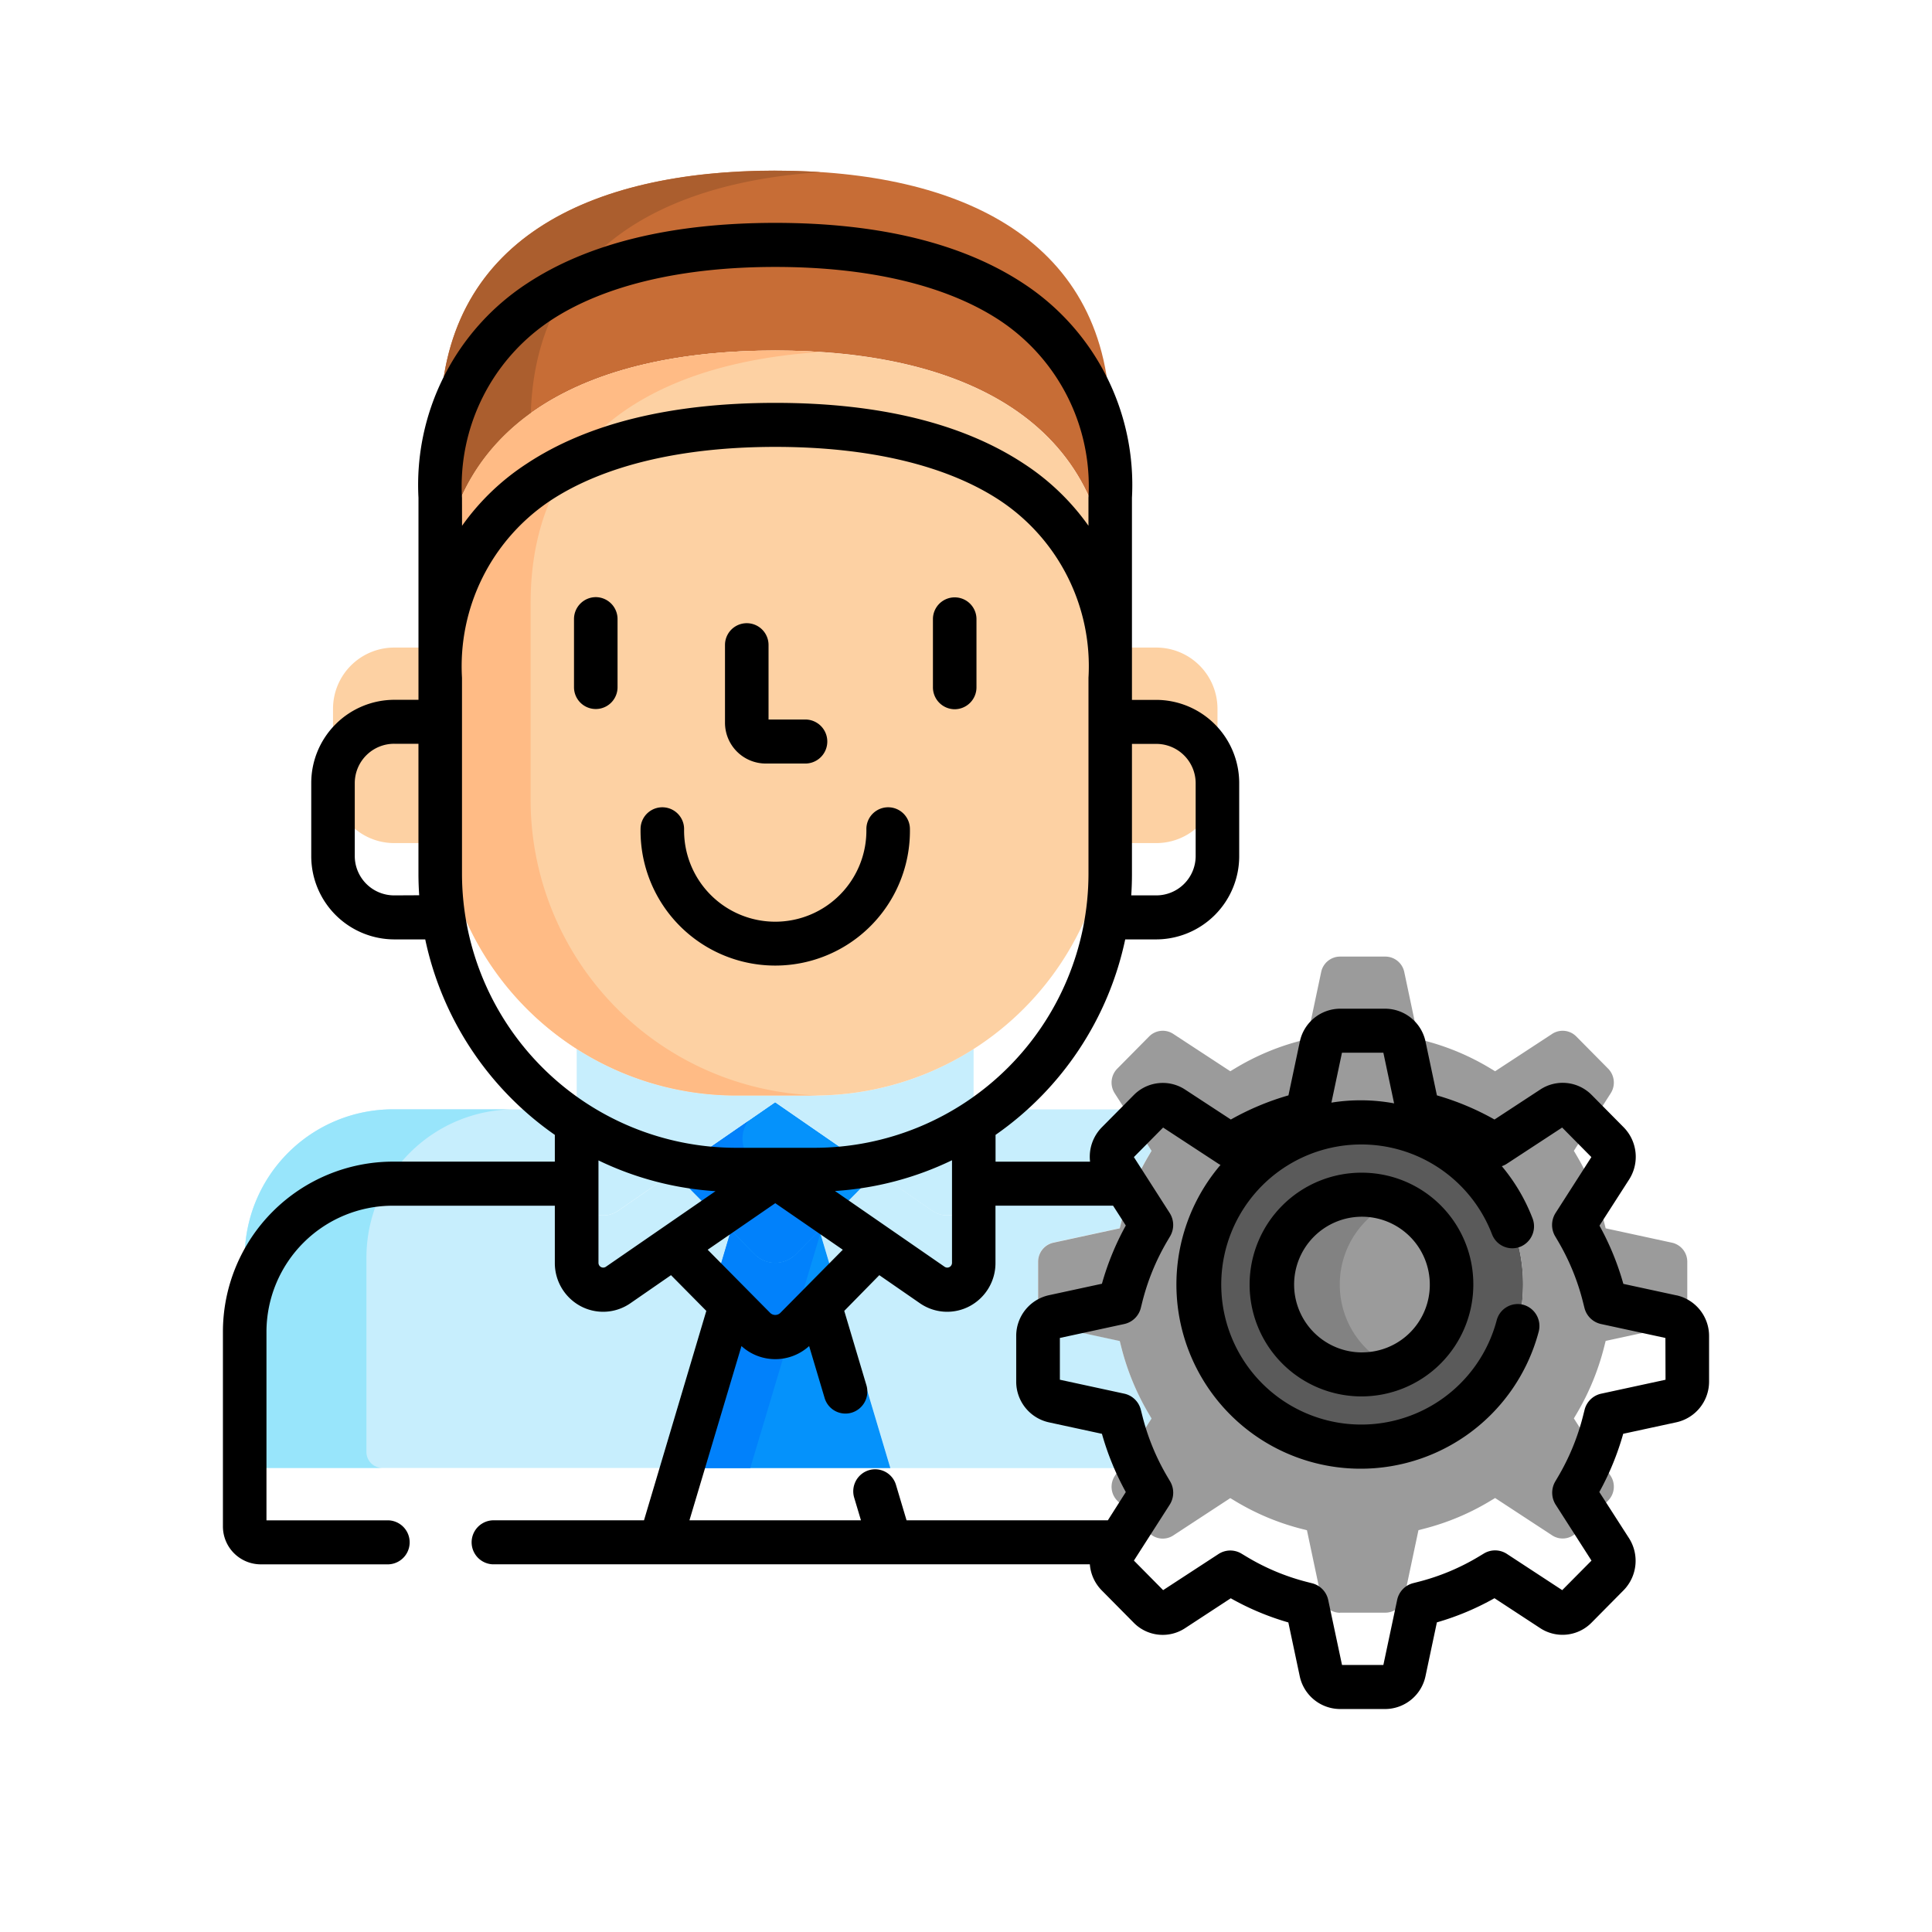 <svg xmlns="http://www.w3.org/2000/svg" xmlns:xlink="http://www.w3.org/1999/xlink" width="78" height="78" viewBox="0 0 78 78"><defs><style>.a{fill:#c7eefd;}.b{fill:#98e5fb;}.c{fill:#0592fb;}.d{fill:#0181fb;}.e{fill:#c76d36;}.f{fill:#ab5e2e;}.g{fill:#fdd1a3;}.h{fill:#ffbb85;}.i{fill:#5a5a5a;}.j{fill:#9b9b9b;}.k{fill:#828282;}.l{filter:url(#a);}</style><filter id="a" x="0" y="0" width="78" height="78" filterUnits="userSpaceOnUse"><feOffset dy="3" input="SourceAlpha"/><feGaussianBlur stdDeviation="3" result="b"/><feFlood flood-opacity="0.161"/><feComposite operator="in" in2="b"/><feComposite in="SourceGraphic"/></filter></defs><g transform="translate(9 3.198)"><path class="a" d="M24.821,332.716l-2.242,1.55a1.061,1.061,0,0,1-1.1.064,1.084,1.084,0,0,1-.571-.958v-3.2H13.487A5.988,5.988,0,0,0,7.5,336.148V344a.646.646,0,0,0,.642.649H24.273l2.861-9.6Z" transform="translate(-6.621 -288.582)"/><path class="a" d="M217.694,339.757l-.06-.237-2.678-.579a.787.787,0,0,1-.617-.771V336.32a.786.786,0,0,1,.617-.771l2.678-.58.06-.237a10.169,10.169,0,0,1,1.1-2.682l.124-.21-1.068-1.668h-6.105v3.2a1.085,1.085,0,0,1-.571.958,1.061,1.061,0,0,1-1.1-.064l-2.242-1.55-2.313,2.339,2.862,9.6h9.26l1.282-2-.124-.21A10.174,10.174,0,0,1,217.694,339.757Z" transform="translate(-181.43 -288.582)"/><path class="b" d="M12.415,344v-7.854a5.988,5.988,0,0,1,5.987-5.976H13.487A5.988,5.988,0,0,0,7.5,336.148V344a.646.646,0,0,0,.642.649h4.915A.646.646,0,0,1,12.415,344Z" transform="translate(-6.621 -288.582)"/><path class="c" d="M157.061,371.383l-.956.967a1.166,1.166,0,0,1-1.657,0l-.956-.967-2.861,9.6h9.293Z" transform="translate(-132.977 -324.91)"/><path class="d" d="M156.1,372.35a1.166,1.166,0,0,1-1.657,0l-.956-.967-2.861,9.6h3.641L157.1,371.5l-.035-.118Z" transform="translate(-132.977 -324.91)"/><path class="c" d="M159.4,327.737l-4.1,2.832,3.27,3.306a1.166,1.166,0,0,0,1.657,0l3.27-3.306Z" transform="translate(-137.106 -286.435)"/><path class="d" d="M158.325,334.04l-3.018,2.086,3.27,3.306a1.166,1.166,0,0,0,1.657,0l.992-1-2.8-2.831A1.2,1.2,0,0,1,158.325,334.04Z" transform="translate(-137.107 -291.991)"/><path class="a" d="M131.471,311.457h-3.152a11.9,11.9,0,0,1-6.44-1.881v5.64a1.085,1.085,0,0,0,.571.958,1.061,1.061,0,0,0,1.1-.064l6.341-4.382,6.341,4.382a1.061,1.061,0,0,0,1.1.064,1.085,1.085,0,0,0,.571-.958v-5.64A11.9,11.9,0,0,1,131.471,311.457Z" transform="translate(-107.596 -270.426)"/><path class="e" d="M88.393,10.3c-7.47,0-13.525,2.775-13.525,10.211v7.238c.015-7.417,6.064-10.185,13.525-10.185s13.525,2.775,13.525,10.211v.674c0-.006,0-.012,0-.018V20.513c0-7.437-6.055-10.211-13.524-10.211Z" transform="translate(-66.094 -6.611)"/><path class="f" d="M78.525,20.1c.2-6.522,5.223-9.311,11.694-9.735q-.9-.059-1.824-.059c-7.47,0-13.525,2.775-13.525,10.211v7.238A8.886,8.886,0,0,1,78.525,20.1Z" transform="translate(-66.095 -6.611)"/><g transform="translate(4.445 10.956)"><path class="g" d="M42.256,178.958v-6.142H40.413a2.472,2.472,0,0,0-2.486,2.459v2.976a2.472,2.472,0,0,0,2.486,2.459h1.971A12.027,12.027,0,0,1,42.256,178.958Z" transform="translate(-37.927 -160.826)"/><path class="g" d="M306.569,172.815h-1.844v6.142a12.023,12.023,0,0,1-.128,1.752h1.972a2.472,2.472,0,0,0,2.486-2.459v-2.976A2.472,2.472,0,0,0,306.569,172.815Z" transform="translate(-273.347 -160.825)"/><path class="g" d="M88.39,71.617c-7.47,0-13.525,2.775-13.525,10.211v7.921a11.947,11.947,0,0,0,11.949,11.943h3.152a11.946,11.946,0,0,0,11.949-11.943V81.828C101.915,74.392,95.86,71.617,88.39,71.617Z" transform="translate(-70.536 -71.617)"/></g><path class="h" d="M78.515,89.749V81.828c0-6.821,5.094-9.719,11.7-10.153q-.9-.059-1.824-.059c-7.47,0-13.525,2.775-13.525,10.211v7.921a11.947,11.947,0,0,0,11.949,11.943h3.152c.083,0,.166,0,.248,0A11.947,11.947,0,0,1,78.515,89.749Z" transform="translate(-66.093 -60.661)"/><path class="i" d="M343.9,334.622a6.545,6.545,0,1,0,6.473,6.545A6.517,6.517,0,0,0,343.9,334.622Z" transform="translate(-297.881 -292.504)"/><ellipse class="j" cx="3.588" cy="3.627" rx="3.588" ry="3.627" transform="translate(42.427 45.035)"/><path class="k" d="M364.712,362.874a3.628,3.628,0,0,1,2.256-3.368,3.542,3.542,0,0,0-1.331-.259,3.628,3.628,0,0,0,0,7.255,3.541,3.541,0,0,0,1.331-.259A3.627,3.627,0,0,1,364.712,362.874Z" transform="translate(-319.621 -314.212)"/><path class="j" d="M293.016,304.526a.782.782,0,0,1-.763-.624l-.573-2.708-.235-.06a9.934,9.934,0,0,1-2.652-1.112l-.208-.125-2.3,1.506a.773.773,0,0,1-.975-.1l-1.293-1.307a.8.8,0,0,1-.1-.986l1.489-2.326-.124-.21a10.171,10.171,0,0,1-1.1-2.682l-.06-.237-2.678-.579a.787.787,0,0,1-.617-.771v-1.849a.786.786,0,0,1,.617-.771l2.678-.58.06-.237a10.167,10.167,0,0,1,1.1-2.682l.124-.21-1.489-2.326a.8.8,0,0,1,.1-.986l1.293-1.307a.773.773,0,0,1,.975-.1l2.3,1.506.208-.125a9.938,9.938,0,0,1,2.653-1.112l.235-.06.573-2.708a.782.782,0,0,1,.763-.624h1.829a.782.782,0,0,1,.763.624l.573,2.708.235.06a9.942,9.942,0,0,1,2.652,1.112l.208.125,2.3-1.506a.773.773,0,0,1,.975.1l1.293,1.307a.8.8,0,0,1,.1.986l-1.489,2.326.124.21a10.18,10.18,0,0,1,1.1,2.682l.06.237,2.678.58a.787.787,0,0,1,.617.771V292.2a.787.787,0,0,1-.617.771l-2.678.579-.06.237a10.178,10.178,0,0,1-1.1,2.682l-.124.21,1.489,2.326a.8.8,0,0,1-.1.986l-1.293,1.308a.773.773,0,0,1-.975.1l-2.3-1.506-.208.125a9.939,9.939,0,0,1-2.652,1.112l-.235.06-.573,2.708a.782.782,0,0,1-.763.624h-1.829Zm.914-19.8a6.545,6.545,0,1,0,6.473,6.545A6.517,6.517,0,0,0,293.93,284.73Z" transform="translate(-247.915 -242.612)"/><path d="M174.579,170.105h1.634a.889.889,0,0,0,0-1.777H174.7v-3.01a.879.879,0,1,0-1.758,0v3.139A1.647,1.647,0,0,0,174.579,170.105Z" transform="translate(-152.672 -142.477)"/><path d="M121.834,155.635a.884.884,0,0,0-.879.889v2.749a.879.879,0,1,0,1.758,0v-2.749A.884.884,0,0,0,121.834,155.635Z" transform="translate(-106.781 -134.725)"/><path d="M245.484,160.161a.884.884,0,0,0,.879-.889v-2.749a.879.879,0,1,0-1.758,0v2.749A.884.884,0,0,0,245.484,160.161Z" transform="translate(-215.94 -134.725)"/><path d="M154.756,228.04a.879.879,0,1,0-1.758,0,3.68,3.68,0,1,1-7.359,0,.879.879,0,1,0-1.758,0,5.438,5.438,0,1,0,10.875,0Z" transform="translate(-127.02 -197.767)"/><path d="M359.015,351.747a4.516,4.516,0,1,0,4.466,4.516A4.5,4.5,0,0,0,359.015,351.747Zm0,7.255a2.739,2.739,0,1,1,2.709-2.739A2.727,2.727,0,0,1,359.015,359Z" transform="translate(-312.999 -307.6)"/><path d="M343.759,335.372a.878.878,0,0,0-1.075.632,5.654,5.654,0,1,1-.188-3.48.876.876,0,0,0,1.137.508.892.892,0,0,0,.5-1.149,7.437,7.437,0,1,0,.248,4.576A.89.89,0,0,0,343.759,335.372Z" transform="translate(-291.26 -285.893)"/><g class="l" transform="matrix(1, 0, 0, 1, -9, -3.2)"><path d="M58.688,46.1l-2.149-.465a11.066,11.066,0,0,0-.964-2.351l1.2-1.867a1.7,1.7,0,0,0-.22-2.1l-1.293-1.307a1.645,1.645,0,0,0-2.075-.222L51.337,39a10.806,10.806,0,0,0-2.325-.975l-.46-2.173a1.672,1.672,0,0,0-1.622-1.326H45.1a1.672,1.672,0,0,0-1.622,1.326l-.46,2.173A10.805,10.805,0,0,0,40.693,39l-1.846-1.208a1.645,1.645,0,0,0-2.075.222L35.48,39.318a1.694,1.694,0,0,0-.471,1.384H31.193V39.62a12.862,12.862,0,0,0,5.235-7.892h1.238a3.36,3.36,0,0,0,3.364-3.347V25.405a3.36,3.36,0,0,0-3.364-3.347H36.7V13.9a9.718,9.718,0,0,0-4.358-8.638C29.881,3.631,26.5,2.8,22.3,2.8s-7.582.829-10.046,2.462A9.718,9.718,0,0,0,7.895,13.9v8.155H6.93A3.36,3.36,0,0,0,3.566,25.4v2.976A3.36,3.36,0,0,0,6.93,31.728H8.168A12.863,12.863,0,0,0,13.4,39.62V40.7H6.866A6.873,6.873,0,0,0,0,47.567v7.854a1.531,1.531,0,0,0,1.521,1.538H6.68a.889.889,0,0,0,0-1.777H1.758V47.567a5.1,5.1,0,0,1,5.108-5.087H13.4V44.79a1.97,1.97,0,0,0,1.04,1.744,1.932,1.932,0,0,0,2.01-.116l1.64-1.134,1.426,1.442L17,55.181H10.9a.889.889,0,0,0,0,1.777H35a1.683,1.683,0,0,0,.477,1.049l1.293,1.307a1.638,1.638,0,0,0,1.173.492h0a1.641,1.641,0,0,0,.9-.269l1.846-1.208a10.806,10.806,0,0,0,2.325.975l.46,2.172A1.671,1.671,0,0,0,45.1,62.8h1.829a1.672,1.672,0,0,0,1.622-1.326l.46-2.173a10.814,10.814,0,0,0,2.325-.975l1.845,1.208a1.645,1.645,0,0,0,2.075-.222l1.293-1.307a1.7,1.7,0,0,0,.22-2.1l-1.2-1.866a11.066,11.066,0,0,0,.964-2.351l2.149-.465A1.682,1.682,0,0,0,60,49.587V47.738a1.682,1.682,0,0,0-1.312-1.64ZM36.7,29.088V23.835h.965a1.59,1.59,0,0,1,1.607,1.57v2.976a1.59,1.59,0,0,1-1.607,1.57h-.994C36.691,29.666,36.7,29.378,36.7,29.088ZM6.93,29.951a1.591,1.591,0,0,1-1.607-1.57V25.4a1.59,1.59,0,0,1,1.607-1.57h.964v5.253c0,.29.011.578.03.863ZM9.652,13.9a8.032,8.032,0,0,1,3.565-7.151C15.359,5.33,18.5,4.579,22.3,4.579s6.94.751,9.081,2.171A8.032,8.032,0,0,1,34.944,13.9v1.128a9.628,9.628,0,0,0-2.6-2.5C29.88,10.9,26.5,10.067,22.3,10.067s-7.582.829-10.046,2.463a9.626,9.626,0,0,0-2.6,2.5Zm0,15.186V21.167a8.032,8.032,0,0,1,3.565-7.151C15.359,12.6,18.5,11.844,22.3,11.844s6.94.751,9.081,2.171a8.032,8.032,0,0,1,3.564,7.151v7.921a11.075,11.075,0,0,1-11.07,11.055H20.723A11.075,11.075,0,0,1,9.652,29.088Zm15.058,12.8a12.731,12.731,0,0,0,4.725-1.242v4.14a.194.194,0,0,1-.1.171.19.19,0,0,1-.2-.011Zm.316,2.371-2.52,2.548a.294.294,0,0,1-.414,0l-2.521-2.548L22.3,42.378Zm-9.564.687a.191.191,0,0,1-.2.011.194.194,0,0,1-.1-.172V40.651a12.732,12.732,0,0,0,4.725,1.242ZM35.727,55.181H27.6l-.426-1.427a.877.877,0,0,0-1.1-.594.89.89,0,0,0-.588,1.107l.273.914H18.835l2.1-7.035a2.029,2.029,0,0,0,2.732,0l.624,2.093a.877.877,0,0,0,1.1.594.89.89,0,0,0,.588-1.107l-.894-3L26.5,45.284l1.64,1.134a1.932,1.932,0,0,0,2.01.116,1.97,1.97,0,0,0,1.04-1.743V42.479h4.748l.514.8a11.056,11.056,0,0,0-.964,2.351l-2.149.465a1.682,1.682,0,0,0-1.312,1.64v1.849a1.682,1.682,0,0,0,1.312,1.64l2.149.465a11.069,11.069,0,0,0,.964,2.351Zm22.515-5.675-2.6.563a.884.884,0,0,0-.668.65l-.06.238a9.288,9.288,0,0,1-1,2.446l-.124.21a.9.9,0,0,0,.017.938l1.446,2.257L54.071,58l-2.233-1.462a.871.871,0,0,0-.927-.018l-.208.125a9.067,9.067,0,0,1-2.419,1.014l-.234.06a.884.884,0,0,0-.643.675l-.557,2.628H45.181L44.624,58.4a.884.884,0,0,0-.643-.675l-.234-.06a9.063,9.063,0,0,1-2.419-1.015l-.208-.125a.871.871,0,0,0-.927.018L37.959,58l-1.18-1.193,1.446-2.258a.9.9,0,0,0,.017-.938l-.124-.21a9.276,9.276,0,0,1-1-2.446l-.06-.237a.883.883,0,0,0-.668-.65l-2.6-.563V47.819l2.6-.563a.883.883,0,0,0,.668-.65l.059-.237a9.28,9.28,0,0,1,1-2.446l.124-.21a.9.9,0,0,0-.017-.938l-1.446-2.258,1.18-1.193,2.233,1.462a.871.871,0,0,0,.927.018l.208-.125a9.064,9.064,0,0,1,2.419-1.014l.235-.06a.884.884,0,0,0,.643-.675l.556-2.628H46.85l.557,2.628a.885.885,0,0,0,.643.675l.234.06A9.069,9.069,0,0,1,50.7,40.679l.208.125a.871.871,0,0,0,.927-.018l2.233-1.462,1.18,1.193-1.446,2.257a.9.9,0,0,0-.017.938l.124.21a9.281,9.281,0,0,1,1,2.447l.06.237a.883.883,0,0,0,.668.65l2.6.563Z" transform="translate(9 3.2)"/></g></g></svg>